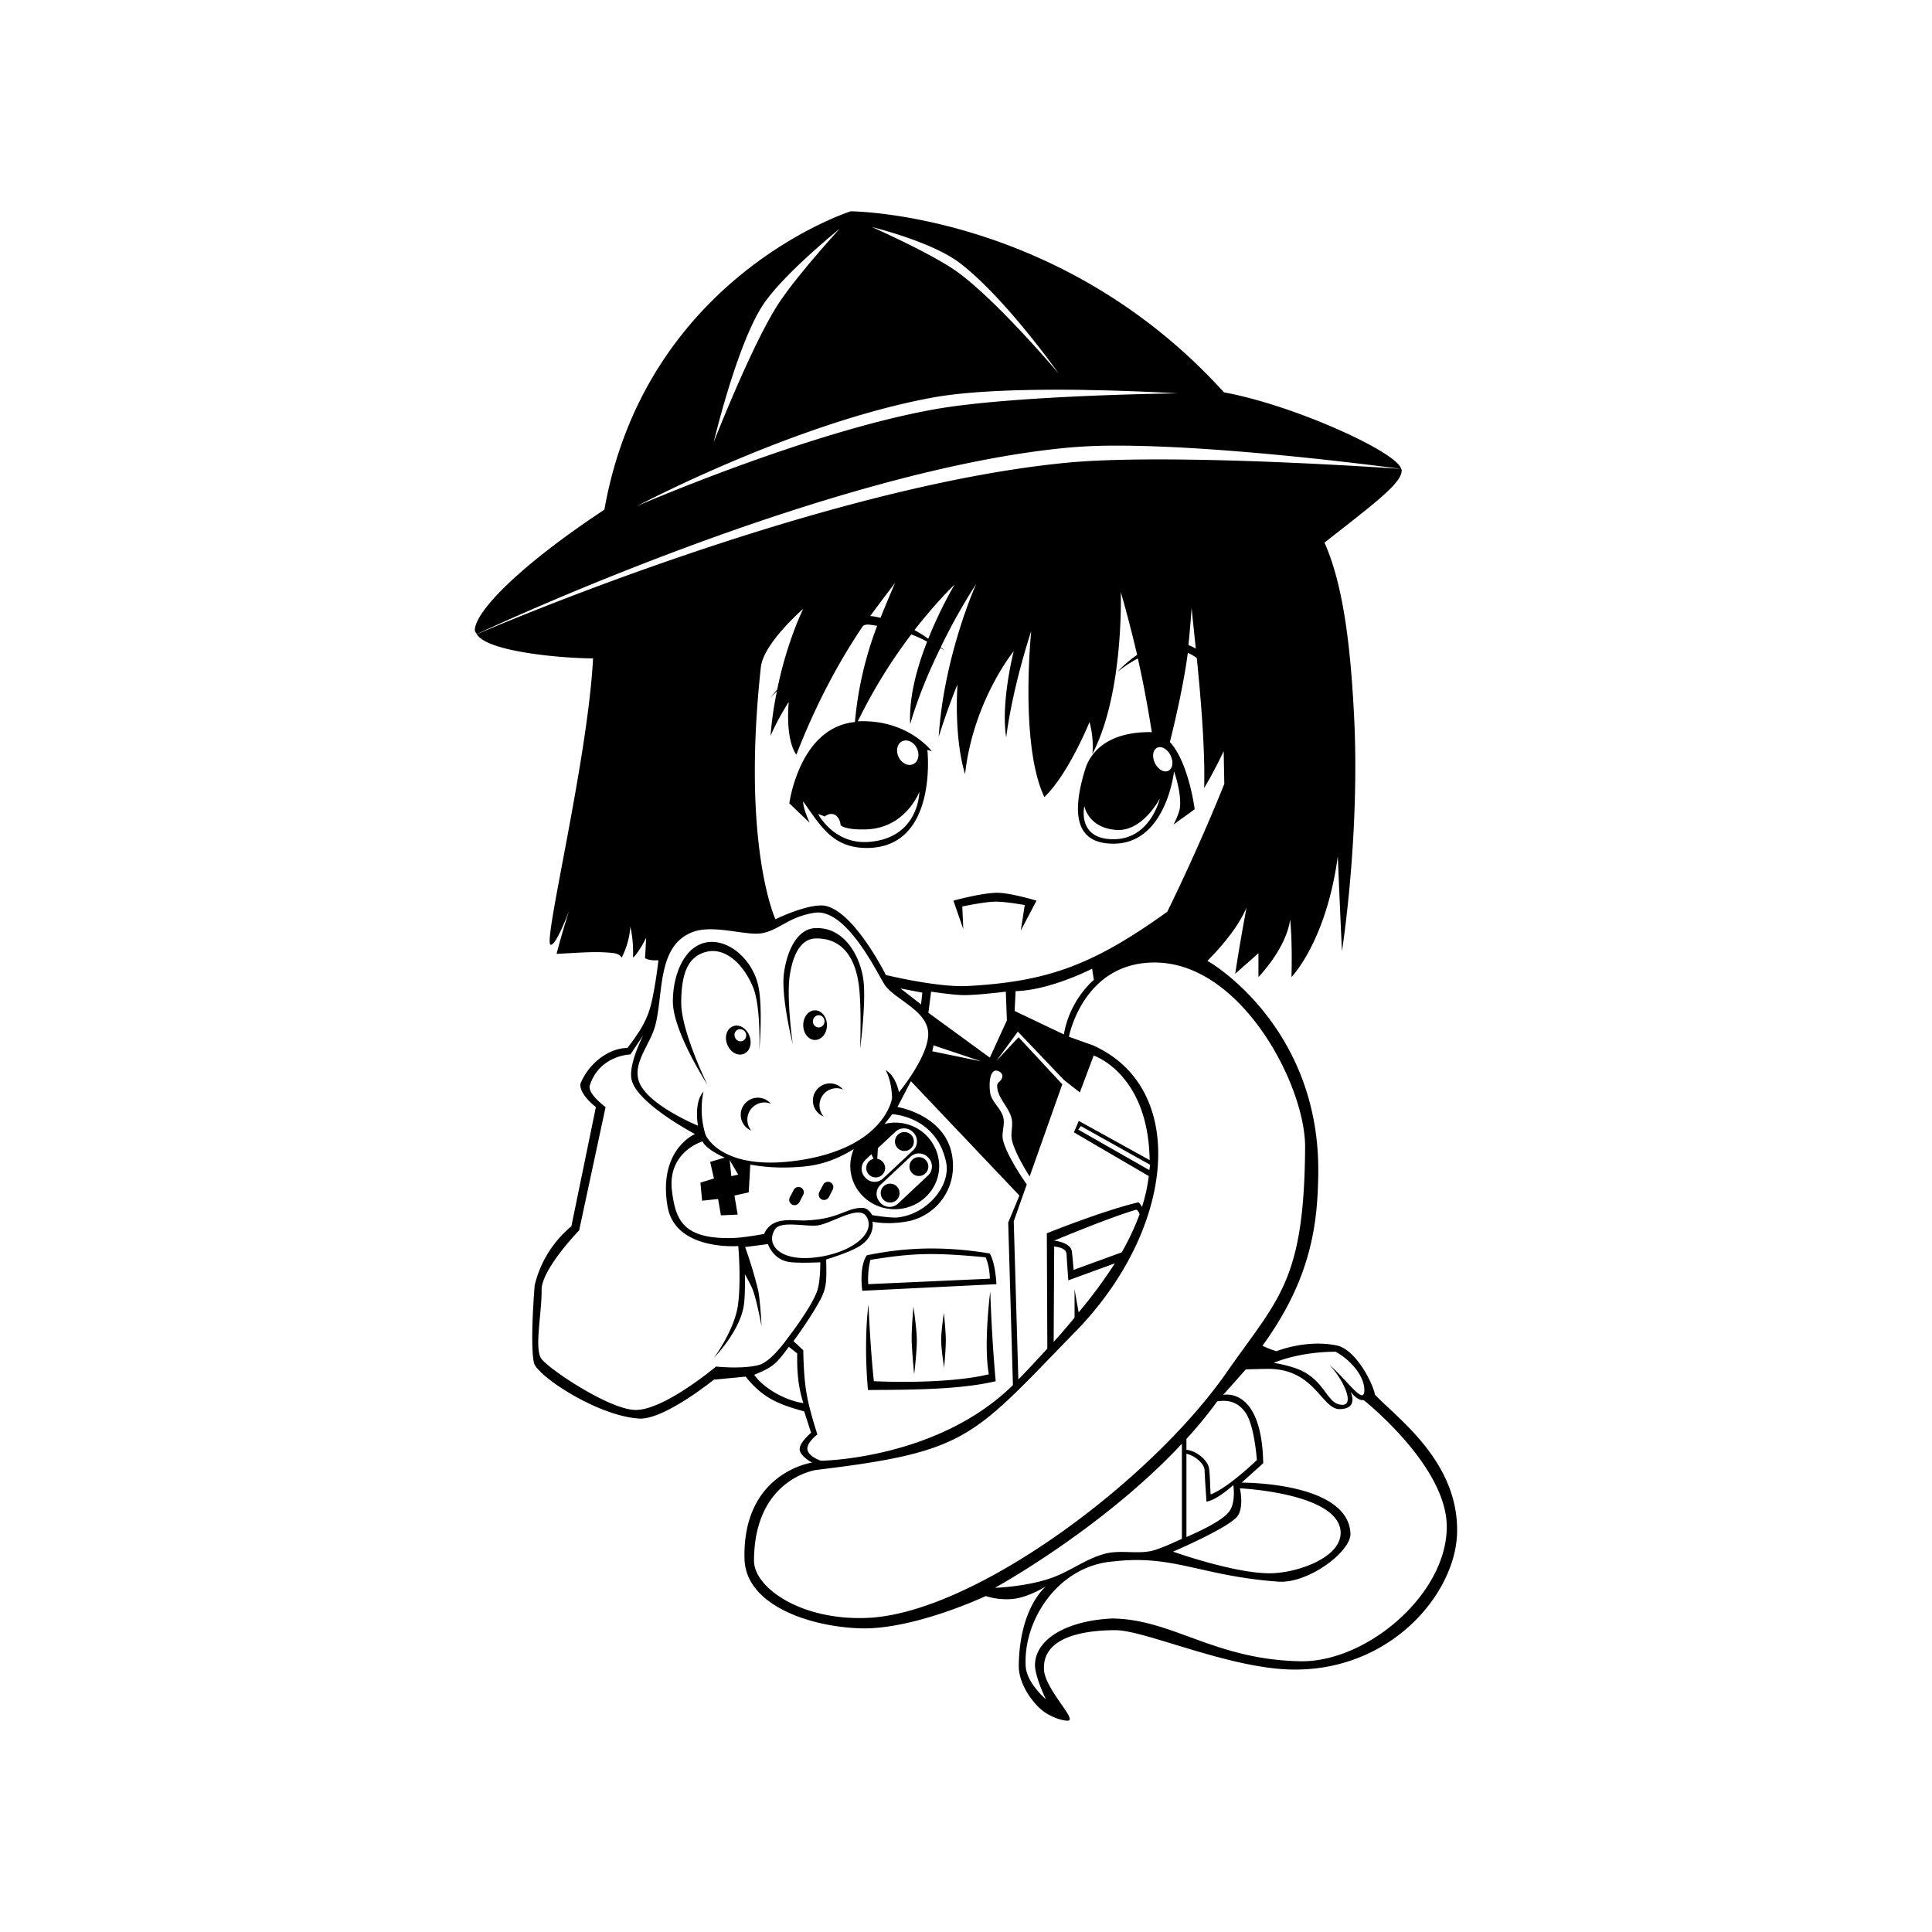 <svg xmlns="http://www.w3.org/2000/svg" width="100%" height="100%" viewBox="0 0 30.72 30.72"><path d="M13.526 3.36S10.268 4.395 9.61 8.104C8.245 9.007 7.554 9.728 7.55 10.02c0 0.023 0.02 0.042 0.031 0.063 0.115-0.054 5.565-2.614 9.422-2.967a8.31 8.31 0 0 1 0.707-0.03c1.8-0.007 4.532 0.365 4.569 0.37-0.063-0.269-1.722-1.02-2.817-1.217C16.864 3.369 13.526 3.36 13.526 3.36z m8.754 4.096c-0.039-0.003-3.665-0.261-5.342-0.096-3.94 0.388-9.242 2.675-9.356 2.725 0.16 0.27 1.288 0.38 1.848 0.384-0.085 1.63-0.804 4.532-0.674 4.553 0.09 0.014 0.295-0.547 0.295-0.547s-0.105 0.322-0.201 0.692c0.404-0.02 0.597-0.04 0.851-0.018 0.057 0.005 0.143 0.01 0.184 0.078 0.134-0.26 0.137-0.494 0.137-0.494s0.056 0.211 0.043 0.494c0.096-0.082 0.209-0.316 0.209-0.316s-0.009 0.201-0.018 0.324c0.08 0.048 0.213 0.033 0.213 0.033a6.8 6.8 0 0 1-0.092 0.592c-0.062 0.312-0.16 0.488-0.4 0.803-0.297 0.002-0.617 0.244-0.748 0.57-0.02 0.17 0.246 0.37 0.246 0.37l-0.39 1.896a1.743 1.743 0 0 0-0.583 0.937s-0.078 0.912-0.013 1.23c0.04 0.202 1 0.846 1.671 0.89 0.397 0.025 1.19-0.618 1.19-0.618l0.506-0.049c0.276 0.346 0.528 0.441 0.931 0.553l0.11 0.34s-0.182 0.149-0.182 0.26c0 0.11 0.197 0.214 0.197 0.214s-1.108 0.156-1.074 1.53c0.018 0.728 1.01 1.074 1.824 1.105 0.855 0.033 2.012-0.513 2.012-0.513s0.184 0.066 0.412 0.048c0.262-0.02 0.549-0.205 0.549-0.205s-0.426 0.331-0.436 1.268c-0.002 0.25 0.172 0.537 0.364 0.7 0.114 0.095 0.3 0.17 0.412 0.171 0.173 0.001-0.359-0.495-0.375-0.813-0.028-0.541 0.69-0.626 1.135-0.626 0.471-0.001 1.812 0.614 2.82 0.626 1.57 0.02 2.583-1.212 2.613-2.16 0.037-1.14-0.951-1.834-1.304-2.21-0.052-0.233-0.324-0.722-0.604-0.782-0.487-0.104-0.963 0.09-0.963 0.09s-0.112-0.03-0.223-0.088c0.794-1.087 0.876-1.977 0.887-2.728 0.032-2.214-1.539-3.268-1.762-3.39 0.371-0.38 0.53-0.64 0.622-0.847a27.5 27.5 0 0 0-0.18 1.051l0.369-0.326v0.379s0.44-0.45 0.504-0.914c0.039 0.377 0.021 0.914 0.021 0.914s0.552-0.561 0.737-1.92c0.035 0.862 0.066 1.508 0.066 1.508s0.29-1.837 0.192-3.75c-0.048-0.928-0.144-2.02-0.47-2.746 0.825-0.647 1.245-0.959 1.227-1.16 0-0.004-0.007-0.009-0.007-0.012zM13.864 3.61s0.961 0.233 1.406 0.578c0.737 0.573 1.562 1.75 1.562 1.75s-0.98-1.165-1.625-1.625C14.811 4.03 13.864 3.61 13.864 3.61z m-0.516 0.031s-0.72 0.785-1 1.235c-0.42 0.672-1 2.156-1 2.156s0.358-1.511 0.766-2.156C12.424 4.384 13.348 3.64 13.348 3.64z m3.914 2.56c0.813 0.013 1.465 0.054 1.465 0.054s-2.596 0.027-3.867 0.253C12.84 6.868 10.13 8.046 10.13 8.046S12.633 6.72 14.838 6.32c0.638-0.116 1.611-0.132 2.424-0.12z m-3.031 3.07s-0.122 0.283-0.23 0.552c-0.056-0.01-0.112-0.027-0.165-0.026 0.19-0.26 0.395-0.527 0.395-0.527z m1.293 0.01s-0.513 1.13-0.598 2.433c0.17-0.534 0.299-0.83 0.299-0.83s-0.064 0.815 0.12 1.425c0.131-1.169 0.774-1.955 0.774-1.955s-0.209 0.81-0.12 1.37c0.107-0.826 0.398-1.69 0.398-1.69s-0.187 1.808 0.209 2.64c0.385-0.368 0.718-1.193 0.718-1.193s0.074 0.246 0.045 0.508c0.506-0.967 0.452-2.574 0.452-2.574s0.122 0.406 0.26 0.998c-0.19 0.13-0.315 0.271-0.315 0.271s0.136-0.113 0.326-0.215c0.08 0.347 0.155 0.75 0.223 1.176-0.005 0-0.009-0.004-0.014-0.004-0.62-0.006-0.944 0.26-1.047 0.594-0.288 0.935 0.01 1.18 0.453 1.18 0.836-0.001 0.961-1.149 0.961-1.149s0.119 0.33 0.094 0.57c-0.01 0.104-0.102 0.274-0.102 0.274l0.336-0.242s-0.092-0.74-0.394-1.069c0.145-0.587 0.24-1.068 0.285-1.42 0.05 0.023 0.097 0.052 0.143 0.085 0.063 0.634 0.133 1.446 0.117 2.066 0.171-0.286 0.31-0.586 0.31-0.586l0.01 0.52s-0.344 0.88-0.906 2.033c-1.185 0.85-1.903 1.111-3.17 1.181-0.478 0.027-1.305-0.175-1.305-0.175s-0.556-1.118-1.037-1.106c-0.288 0.007-0.719 0.22-0.719 0.22s-0.542-1.166-0.232-4.009c0.041-0.38 0.674-0.928 0.674-0.928s-0.258 0.515-0.414 1.284a5.42 5.42 0 0 1-0.116 0.14s0.093-0.094 0.112-0.115a5.608 5.608 0 0 0-0.102 0.713c0.123-0.289 0.29-0.541 0.29-0.541s-0.064 0.57 0.12 0.84c0.355-0.915 0.75-1.59 1.063-2.053 0.013-0.003 0.028-0.012 0.04-0.014 0.053-0.009 0.122 0.01 0.183 0.016a5.67 5.67 0 0 0-0.354 1.531c-0.886 0.086-1.043 1.293-1.043 1.293l0.324 0.309s-0.104-0.216-0.105-0.34c0.273 0.375 0.461 0.746 1.025 0.74 1.124-0.013 0.951-1.56 0.951-1.56l0.07 0.023s-0.376-0.51-1.171-0.477l-0.006 0.002a8.303 8.303 0 0 1 0.851-1.384c0.128 0.051 0.16 0.068 0.252 0.115-0.154 0.395-0.29 0.859-0.27 1.312 0.138-0.467 0.311-0.861 0.48-1.209l0.074 0.037-0.069-0.048a9.273 9.273 0 0 1 0.567-1.012z m-0.344 0.013s-0.222 0.368-0.42 0.863c-0.08-0.057-0.105-0.075-0.219-0.139 0.362-0.464 0.639-0.724 0.639-0.724z m3.767 0.375l0.067 0.644a0.698 0.698 0 0 0-0.117-0.055c0.031-0.307 0.05-0.59 0.05-0.59z m-4.539 2.105c0.068 0.002 0.135 0.05 0.17 0.123 0.05 0.1 0.024 0.214-0.056 0.252-0.08 0.04-0.184-0.01-0.233-0.111-0.049-0.1-0.023-0.214 0.057-0.252a0.133 0.133 0 0 1 0.062-0.012z m4.04 0.106c0.058 0.002 0.121 0.05 0.16 0.123 0.053 0.1 0.042 0.211-0.024 0.25-0.065 0.038-0.162-0.01-0.215-0.11-0.053-0.1-0.042-0.211 0.024-0.25a0.098 0.098 0 0 1 0.054-0.013z m-3.83 0.714s-0.004 0.734-0.805 0.793c-0.556 0.042-0.805-0.445-0.805-0.445l0.106 0.04s0.077-0.066 0.156-0.028c0.089 0.043 0.097 0.168 0.097 0.168s0.06 0.075 0.399 0.066c0.633-0.016 0.851-0.594 0.851-0.594z m3.824 0.102s-0.145 0.637-0.72 0.648c-0.606 0.012-0.48-0.527-0.48-0.527s0.058 0.343 0.5 0.379c0.428 0.035 0.7-0.5 0.7-0.5z m-2.578 1.5c-0.239-0.003-0.704 0.125-0.704 0.125l0.157 0.453-0.016-0.36s0.347-0.075 0.523-0.077c0.158-0.003 0.47 0.054 0.47 0.054l-0.063 0.406 0.25-0.476s-0.408-0.123-0.618-0.125z m-2.915 0.318c0.529-0.084 1.037 1.046 1.133 1.166 0.174 0.217 0.616 0.38 0.672 0.696 0.064 0.359-0.46 0.992-0.46 0.992s-0.046-0.26-0.212-0.352c0.102 0.179 0.102 0.446 0.102 0.446s-0.103 0.755-1.406 0.976c-1.3 0.22-1.557-0.389-1.557-0.389s-0.117-0.312-0.035-0.691c-0.157 0.168-0.088 0.541-0.088 0.541s-0.828-0.338-0.943-0.717c-0.09-0.295 0.188-0.58 0.265-0.879 0.133-0.514 0.024-1.275 0.602-1.486 0.329-0.12 0.848 0.067 1.093 0.022 0.285-0.054 0.413-0.257 0.834-0.325z m0.008 0.244c-0.29 0.017-0.447 0.375-0.492 0.72-0.049 0.374 0.14 1.124 0.14 1.124s-0.104-0.738-0.046-1.101c0.052-0.33 0.177-0.575 0.414-0.579 0.446-0.006 0.625 0.344 0.68 0.72 0.05 0.342 0.023 1.038 0.023 1.038s0.095-0.72 0.055-1.078c-0.044-0.382-0.3-0.87-0.774-0.844z m-1.726 0.227c-0.355 0.066-0.533 0.52-0.532 0.941 0.002 0.478 0.547 1.317 0.547 1.317s-0.414-0.843-0.414-1.297c0-0.474 0.111-0.744 0.407-0.813 0.3-0.069 0.584 0.2 0.734 0.563 0.129 0.312 0.101 1.008 0.101 1.008s0.062-0.714-0.023-1.055c-0.1-0.402-0.474-0.728-0.82-0.664z m7.156 0.32c1.36 0.023 2.372 1.958 2.365 2.94-0.014 2.137-0.426 2.398-1.25 3.58-1.214 1.742-4.018 3.821-5.699 3.9-1.064 0.05-1.817-0.482-1.814-0.912 0.006-1.313 0.996-1.441 0.996-1.441 2.425-0.29 2.477-0.52 4.117-2.2 1.587-1.625 1.808-3.87 0.273-4.552l-0.379-0.135s0.227-1.2 1.39-1.18z m-1.022 0.098l0.028 0.178s-0.382 0.309-0.477 0.867l-0.783-0.373 0.016-0.315c0.56-0.016 1.216-0.357 1.216-0.357z m-3.046 0.314l0.347 0.067-0.021 0.187z m0.486 0.051s0.339 0.052 0.508 0.055c0.22 0.003 0.68-0.055 0.68-0.055l0.017 0.457-0.271 0.592-0.977-0.713z m-1.846 0.297c-0.104 0-0.188 0.106-0.187 0.236 0 0.13 0.084 0.235 0.187 0.235 0.104 0 0.19-0.104 0.19-0.235 0-0.13-0.085-0.237-0.19-0.236z m0.059 0.078c0.05 0 0.091 0.043 0.092 0.096 0 0.054-0.041 0.098-0.092 0.098s-0.093-0.044-0.092-0.098c0-0.053 0.042-0.096 0.092-0.096z m-1.307 0.164a0.153 0.153 0 0 0-0.056 0.012c-0.098 0.037-0.14 0.166-0.092 0.287 0.046 0.121 0.162 0.19 0.26 0.152 0.098-0.035 0.14-0.165 0.093-0.287-0.036-0.097-0.12-0.164-0.205-0.164z m0.05 0.059c0.041-0.004 0.08 0.02 0.097 0.06 0.02 0.051-0.003 0.108-0.051 0.125-0.048 0.02-0.102-0.007-0.121-0.058-0.02-0.05 0.003-0.105 0.05-0.123a0.087 0.087 0 0 1 0.026-0.004z m4.423 0.037l0.732 0.768 0.254 0.199 0.22-0.586s0.868 0.283 0.89 1.662l-1.127-0.623-0.077 0.182 1.19 0.695c-0.02 0.162-0.054 0.325-0.108 0.49-0.02-0.03-0.04-0.068-0.06-0.072-0.562 0.133-1.453 0.492-1.453 0.492l0.008 1.834c-0.154 0.166-0.308 0.337-0.461 0.49l-0.073-2.515 0.207-0.586c-0.042-0.06-0.314-0.449-0.377-0.702-0.029-0.118 0.033-0.245 0.004-0.363-0.035-0.144-0.186-0.246-0.209-0.392-0.017-0.117-0.014-0.308 0.067-0.348 0.044-0.022 0.127 0.027 0.127 0.076 0 0.088-0.08 0.096-0.082 0.154-0.008 0.193 0.19 0.343 0.23 0.532 0.025 0.113-0.022 0.235 0.006 0.347 0.049 0.197 0.222 0.479 0.28 0.569l0.519-1.465-0.695-0.748-0.352 0.375z m-5.953 0.053s-0.26 0.496-0.182 0.736c0.124 0.381 1.002 0.84 1.002 0.84s-0.59 0.247-0.437 1.148c0.12 0.714 1.125 0.633 1.125 0.633s0.048 0.538-0.004 0.932c-0.055 0.407-0.383 0.845-0.383 0.845s0.408-0.413 0.474-0.828c0.027-0.166 0.018-0.5 0.018-0.5s0.093 0.16 0.125 0.246c0.07 0.188 0.14 0.582 0.14 0.582s-0.017-0.385-0.054-0.574a6.832 6.832 0 0 0-0.207-0.687l0.363-0.047s0.08 0.25 0.344 0.285c0.161 0.022 0.488 0.004 0.488 0.004s0.004 0.3-0.05 0.457c-0.095 0.27-0.47 0.75-0.47 0.75s-0.255 0.372-0.456 0.426c-0.265 0.07-0.682 0.025-0.682 0.025s-0.82 0.69-1.275 0.69c-0.424 0-1.418-0.674-1.508-0.823-0.105-0.173 0.014-0.723 0.01-1.084-0.005-0.327 0.597-0.949 0.597-0.949l0.42-1.96s-0.294-0.213-0.25-0.348c0.157-0.478 0.645-0.489 0.645-0.489z m4.613 0.166l0.758 0.254-0.778-0.16z m-0.36 0.57l1.725 1.818-0.178 0.43 0.075 2.584c-1.202 1.182-3.051 1.203-3.051 1.203s-0.202-0.063-0.217-0.183c-0.013-0.106 0.158-0.235 0.158-0.235-0.171-0.552-0.21-0.736-0.224-1.34l-0.155-0.144s0.312-0.425 0.448-0.701c0.088-0.18 0.075-0.327 0.072-0.598 0 0 0.373-0.11 0.535-0.215 0.251-0.162 0.201-0.385 0.201-0.385s0.262 0.06 0.602-0.015a0.89 0.89 0 0 0 0.678-0.856c0.01-0.811-0.883-0.953-0.883-0.953z m-1.285 0.035a0.273 0.273 0 0 0-0.103 0.526 0.273 0.273 0 0 1 0.209-0.45c0.035 0.001 0.07 0.008 0.101 0.022a0.273 0.273 0 0 0-0.207-0.098z m-1.148 0.227a0.273 0.273 0 0 0-0.273 0.273c0 0.11 0.067 0.208 0.168 0.25a0.273 0.273 0 0 1 0.21-0.447c0.035 0 0.07 0.008 0.102 0.021a0.273 0.273 0 0 0-0.207-0.097z m2.135 0.263s0.699 0.024 0.857 0.76c0.081 0.377-0.301 0.828-0.767 0.881-0.111 0.013-0.409-0.037-0.409-0.037s-0.054-0.114-0.154-0.115c-0.227-0.003-0.342 0.138-0.72 0.185-0.3 0.038-0.386-0.011-0.575 0.022-0.214 0.037-0.267 0.207-0.267 0.207s-0.325 0.063-0.524 0.066c-0.771 0.014-0.883-0.294-0.941-0.74-0.083-0.634 0.486-0.797 0.486-0.797s0.025 0.108 0.35 0.258l-0.23 0.068 0.06 0.264-0.215 0.066 0.027 0.287 0.254-0.027 0.045 0.26 0.266-0.012-0.051-0.303 0.227-0.05 0.025-0.442c0.218 0.039 0.474 0.063 0.826 0.033 0.345-0.028 0.602-0.147 0.82-0.28a0.671 0.671 0 0 0-0.056 0.269c0 0.38 0.316 0.687 0.707 0.687 0.39 0 0.707-0.308 0.707-0.687a0.697 0.697 0 0 0-0.87-0.668c0.075-0.089 0.122-0.155 0.122-0.155z m3 0.188l1.1 0.615c0 0.028-0.009 0.058-0.01 0.086l-1.13-0.644z m-2.807 0.037c0.05 0.002 0.1 0.02 0.137 0.06l0.01 0.01a0.198 0.198 0 0 1-0.008 0.28l-0.477 0.447a0.198 0.198 0 0 1-0.279-0.01l-0.008-0.01a0.195 0.195 0 0 1 0.008-0.277l0.094-0.09 0.033 0.074a0.15 0.15 0 1 0 0.185 0.147 0.15 0.15 0 0 0-0.125-0.147l0.01-0.17 0.28-0.261a0.195 0.195 0 0 1 0.14-0.053z m-0.006 0.059a0.15 0.15 0 1 0 0.016 0.3 0.15 0.15 0 0 0-0.016-0.3z m0.244 0.34c0.05 0.001 0.1 0.02 0.137 0.06l0.01 0.01a0.198 0.198 0 0 1-0.008 0.28l-0.476 0.446a0.198 0.198 0 0 1-0.28-0.01l-0.008-0.01a0.195 0.195 0 0 1 0.008-0.277l0.477-0.447a0.195 0.195 0 0 1 0.14-0.053z m-0.007 0.058a0.15 0.15 0 1 0 0.002 0z m-3.008 0.047l0.136 0.232-0.109 0.024z m1.537 0.35a0.081 0.081 0 0 0-0.049 0.04l-0.062 0.118a0.087 0.087 0 0 0 0.035 0.117 0.088 0.088 0 0 0 0.117-0.037l0.06-0.117a0.085 0.085 0 0 0-0.035-0.116 0.089 0.089 0 0 0-0.066-0.006z m1.014 0.025a0.15 0.15 0 1 0 0.002 0z m-1.483 0.057a0.088 0.088 0 0 0-0.05 0.043l-0.061 0.117a0.085 0.085 0 0 0 0.035 0.115 0.085 0.085 0 0 0 0.115-0.035l0.063-0.12a0.085 0.085 0 0 0-0.037-0.115 0.084 0.084 0 0 0-0.065-0.005z m5.397 0.357c0.024 0.008 0.04 0.04 0.054 0.07a4.003 4.003 0 0 1-0.285 0.608l-0.765 0.279s-0.015-0.196-0.028-0.293c-0.02-0.148-0.281-0.172-0.281-0.172s0.896-0.376 1.305-0.492z m-4.43 0.045c0.06-0.002 0.11 0.016 0.14 0.064 0.154 0.25-0.203 0.55-0.722 0.637-0.66 0.111-0.89-0.2-0.73-0.437 0.09-0.137 0.498-0.035 0.675-0.059 0.17-0.023 0.455-0.2 0.637-0.205z m3.125 0.54c0.077 0.01 0.193 0.031 0.197 0.124 0.007 0.138 0.028 0.414 0.028 0.414l0.74-0.27a7.746 7.746 0 0 1-0.576 0.78l-0.065-0.365v0.449c-0.11 0.132-0.216 0.258-0.332 0.385z m-2.006 0.032c-0.324 0.004-0.646 0.04-0.973 0.108-0.128 0.183-0.072 0.564-0.072 0.564l2.133-0.105s-0.014-0.334-0.106-0.487a5.44 5.44 0 0 0-0.982-0.08z m-0.076 0.09c0.263-0.007 0.551 0.008 0.992 0.05 0.068 0.152 0.067 0.34 0.067 0.34l-1.934 0.087s-0.014-0.204 0.035-0.387c0.339-0.053 0.577-0.083 0.84-0.09z m1.066 0.59s-0.11 0.838-0.023 1.32c-0.462 0.113-1.205 0.137-1.828 0.11-0.056-0.511-0.086-1.22-0.086-1.22s-0.08 0.55-0.008 1.36c0.714-0.004 1.466-0.006 2.031-0.14-0.067-0.742-0.086-1.43-0.086-1.43z m-1.222 0.246s-0.03 0.34-0.028 0.512c0.002 0.188 0.04 0.562 0.04 0.562s0.045-0.37 0.042-0.555c-0.002-0.174-0.054-0.519-0.054-0.519z m0.484 0.098s-0.043 0.285-0.043 0.43c0 0.147 0.047 0.44 0.047 0.44s0.028-0.29 0.027-0.437c0-0.145-0.031-0.433-0.031-0.433z m-2.465 0.539l0.133 0.105c-0.003 0.25 0.006 0.502 0.098 0.79-0.258-0.034-0.617-0.217-0.782-0.45 0.298-0.122 0.346-0.167 0.551-0.445z m8.694 0.078c0.25 0.139 0.459 0.393 0.457 0.611-0.003 0.254-0.264-0.15-0.557-0.404 0.233 0.249 0.397 0.632 0.215 0.637-0.238 0.006-0.255-0.311-0.602-0.514-0.184-0.107-0.496-0.152-0.496-0.152s0.371-0.174 0.983-0.178z m-1.073 0.273c0.741-0.002 0.851 0.642 1.137 0.64 0.313-0.003 0.172-0.28 0.172-0.28s0.106 0.151 0.21 0.136c0 0 1.301 1.029 1.321 1.989 0.022 1.08-1.257 2.173-2.312 2.164-1.381-0.02-2.043-0.67-3.008-0.68-0.725 0.034-1.213 0.328-1.227 0.727-0.006 0.193 0.174 0.558 0.174 0.558s-0.306-0.258-0.322-0.527c-0.041-0.738 0.523-1.603 1.402-1.666 0.953-0.11 1.383 0.232 2.613 0.322 0.48 0.035 1.162-0.482 1.149-0.766-0.038-0.823-1.73-0.808-1.73-0.808l0.343-0.309c-0.023-1.231-0.637-1.086-0.637-1.086l0.36-0.406s0.21-0.007 0.355-0.008z m-0.808 0.516c0.161-0.025 0.325 0 0.453 0.187 0.138 0.203 0.176 0.746 0.176 0.746s-0.448 0.437-0.735 0.547c-0.01-0.128-0.007-0.244-0.023-0.402-0.013-0.123-0.172-0.28-0.362-0.309v-0.171c0.175-0.192 0.341-0.392 0.49-0.598z m-0.563 0.674v1.513c-0.136 0.058-0.245 0.115-0.414 0.172-0.255 0.087-0.544-0.005-0.805 0.063-0.285 0.073-0.53 0.26-0.804 0.367-0.409 0.16-0.95 0.176-0.95 0.176s1.708-0.936 2.973-2.291z m0.072 0.16c0.127 0.025 0.282 0.153 0.288 0.256 0.012 0.26 0.022 0.344 0.03 0.504 0.158-0.017 0.427-0.262 0.427-0.262s0.042 0.256-0.055 0.406c-0.081 0.125-0.349 0.271-0.69 0.42z m0.85 0.549s1.6 0.075 1.602 0.71c0 0.4-0.705 0.64-1.125 0.641-0.571 0.002-1.54-0.344-1.54-0.344s0.913-0.39 1.032-0.574c0.097-0.151 0.031-0.433 0.031-0.433z" /></svg>